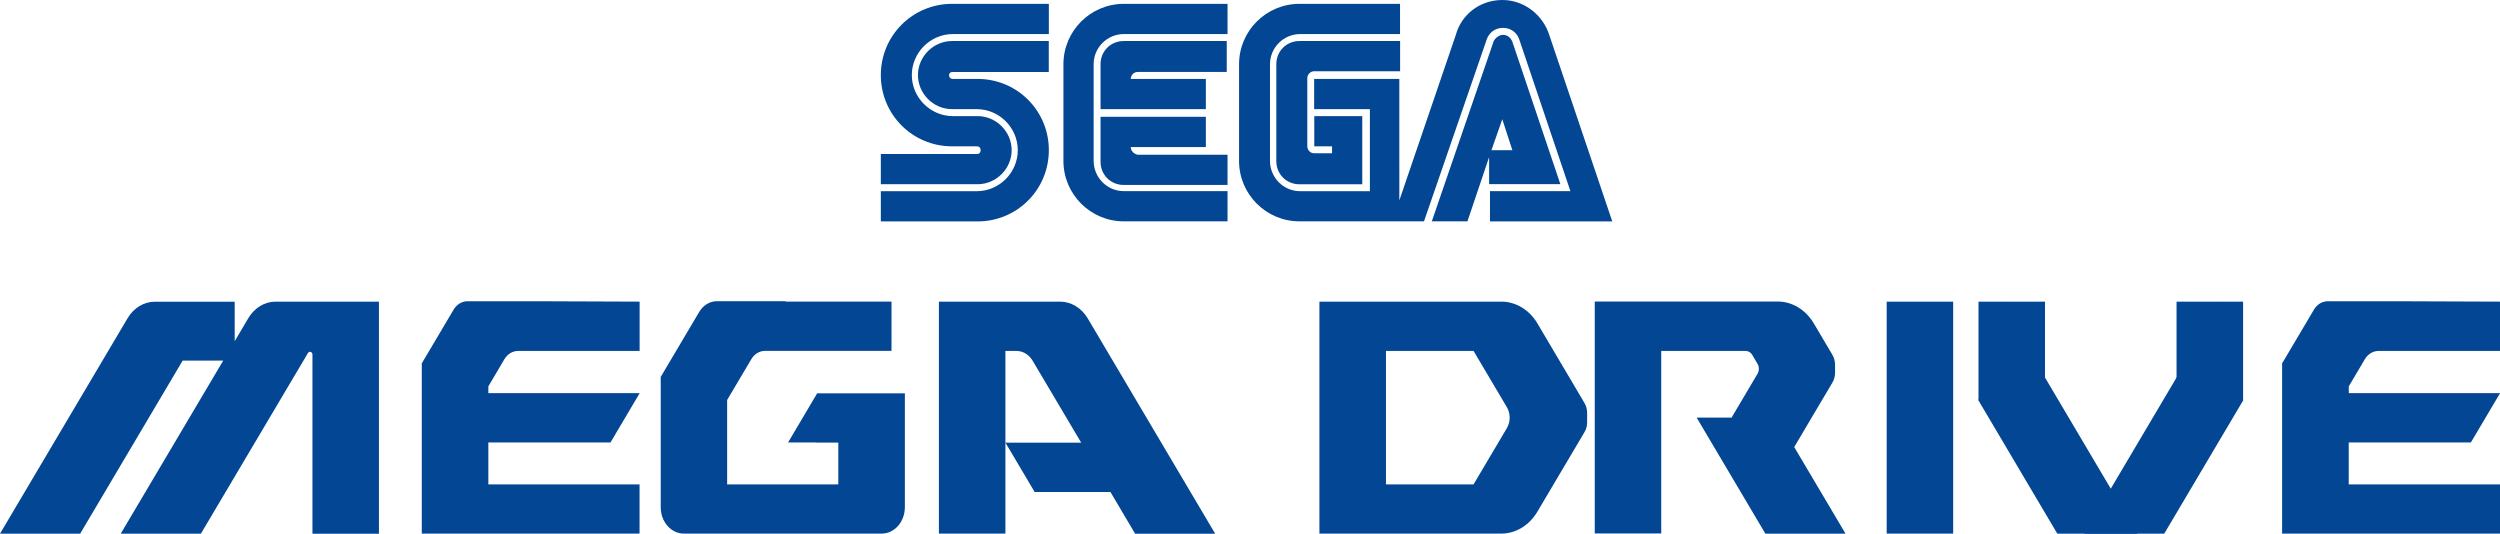 <?xml version="1.0" encoding="utf-8"?>
<!-- Generator: Adobe Illustrator 25.4.1, SVG Export Plug-In . SVG Version: 6.00 Build 0)  -->
<svg version="1.1" id="Layer_1" xmlns="http://www.w3.org/2000/svg" xmlns:xlink="http://www.w3.org/1999/xlink" x="0px" y="0px"
	 viewBox="0 0 3839 819.6" style="enable-background:new 0 0 3839 819.6;" xml:space="preserve">
<style type="text/css">
	.st0{fill:#FFFFFF;}
	.st1{fill:#034693;}
	.st2{fill:#FFFFFF;stroke:#3852A1;stroke-width:6.187;stroke-linecap:round;stroke-linejoin:round;stroke-miterlimit:10;}
	.st3{fill:#008ED6;}
	.st4{fill:#FF0000;}
	.st5{fill:url(#SVGID_1_);}
	.st6{fill:url(#SVGID_00000179613386034538699610000015364159640487061664_);}
	.st7{fill:#F4F8F4;}
	.st8{fill:url(#SVGID_00000047759199462920235110000008394611781957591936_);}
	.st9{fill:url(#SVGID_00000164503290347747866470000007848458840190988175_);}
	.st10{fill:url(#SVGID_00000083059654876375034000000018278691515459270539_);}
	.st11{fill:url(#SVGID_00000138567063916333316860000001603283116424300932_);}
	.st12{fill:url(#SVGID_00000059999857940076293370000003198724505557921981_);}
	.st13{fill:url(#SVGID_00000055705348103961576960000003087879705386128041_);}
	.st14{fill:url(#SVGID_00000152974188429511394360000007721438350197887153_);}
	.st15{fill:url(#SVGID_00000162335480400495399240000003377708626578579602_);}
	.st16{fill:url(#SVGID_00000018201003893588004100000002999349627401257610_);}
	.st17{fill:url(#SVGID_00000181786616998403372850000017904273341561816465_);}
	.st18{fill:url(#SVGID_00000002384565778370401730000000997881785669020089_);}
	.st19{fill:url(#SVGID_00000121272525851312087200000016648067993764230789_);}
	.st20{fill:url(#SVGID_00000090270911500856674670000005683955531574348468_);}
	.st21{fill:url(#SVGID_00000109001725267381763450000003334322109447963553_);}
	.st22{fill:url(#SVGID_00000008830223485818710350000015316512969497822106_);}
	.st23{fill:url(#SVGID_00000022541576701495182590000013558259599341802390_);}
	.st24{fill:url(#SVGID_00000126288512905917030290000018427939676443513250_);}
	.st25{fill:url(#SVGID_00000025417437955745300600000007493892405418150300_);}
	.st26{fill:url(#SVGID_00000065042484535558066280000003732277162576114349_);}
	.st27{fill:url(#SVGID_00000030480570118890380100000000987358560745997227_);}
	.st28{fill:url(#SVGID_00000080167325676571978140000015502772323350238869_);}
	.st29{fill:url(#SVGID_00000082368250573726306210000017448616310726412427_);}
	.st30{fill:#DBDCD9;}
	.st31{fill:url(#SVGID_00000163752978518422140630000005875349745880296112_);}
	.st32{fill:url(#SVGID_00000169544449993546254420000014451363507535364777_);}
	.st33{fill:url(#SVGID_00000167392908793968163410000011179926908154925460_);}
	.st34{fill:url(#SVGID_00000014593565683491428770000014569656356154284974_);}
	.st35{fill:url(#SVGID_00000045592091924031109490000005180399998892744847_);}
	.st36{fill:url(#SVGID_00000170975227778611421710000010084955342672546700_);}
	.st37{fill:url(#SVGID_00000016783804682324695590000005344758596438737837_);}
	.st38{fill:url(#SVGID_00000146464917853120249870000003710488427338346418_);}
	.st39{fill:url(#SVGID_00000155128704810230604470000012650972294906488727_);}
	.st40{fill:url(#SVGID_00000001632645447785340410000003952060788624992953_);}
	.st41{fill:url(#SVGID_00000018936018711049081820000010361614794714868113_);}
	.st42{fill:url(#SVGID_00000022557475499817927580000012678910122326037681_);}
	.st43{fill:url(#SVGID_00000116926197017425873830000009876493724459113099_);}
	.st44{fill:url(#SVGID_00000114031990188239609630000007160299620527098043_);}
	.st45{fill:url(#SVGID_00000005245391434672050060000004356474278768824495_);}
	.st46{fill:url(#SVGID_00000130608570502923033800000010283329653491380886_);}
	.st47{fill:url(#SVGID_00000014604425251962025420000016738872104722538887_);}
	.st48{fill:url(#SVGID_00000026843612582063531260000005430204496034017433_);}
	.st49{fill:url(#SVGID_00000101818423418004489200000000893666478492232630_);}
	.st50{fill:url(#SVGID_00000147192379671422186200000010183226118313995914_);}
	.st51{fill:url(#SVGID_00000067914497444500415260000010890497834179834526_);}
	.st52{fill:url(#SVGID_00000037682096511523170340000005045399905892461208_);}
	.st53{fill:url(#SVGID_00000041296453146896272770000001163872349022953102_);}
	.st54{fill:url(#SVGID_00000049224293183363955860000000095709150280002953_);}
	.st55{fill:url(#SVGID_00000040566906902184767980000013714930139942849446_);}
	.st56{fill:url(#SVGID_00000054237568568065564990000017855286554735923074_);}
	.st57{fill:url(#SVGID_00000098907126299317702370000000876407956875882125_);}
	.st58{fill:url(#SVGID_00000062193565512235326030000016264330891806326963_);}
	.st59{fill:url(#SVGID_00000085967968440525872140000010337693967666082947_);}
	.st60{fill:url(#SVGID_00000050643415723597649400000015798639521799439252_);}
	.st61{fill:url(#SVGID_00000127730761175196984280000002647655223439510923_);}
	.st62{fill:url(#SVGID_00000122000121671558004850000006908095436295750546_);}
	.st63{fill:url(#SVGID_00000031913869595407107530000010150442511387652524_);}
	.st64{fill:url(#SVGID_00000092441391459503158260000004304993898938710207_);}
	.st65{fill:url(#SVGID_00000000922717741716772800000011577810822905112988_);}
	.st66{fill:url(#SVGID_00000103248646851746941520000003616471117010932157_);}
	.st67{fill:url(#SVGID_00000052792156320087924300000000633031358482670776_);}
	.st68{fill:url(#SVGID_00000132781370187663840970000009146499221145465518_);}
	.st69{fill:url(#SVGID_00000003812442677480219790000004343203093017510283_);}
	.st70{fill:url(#SVGID_00000098942767027461679240000006926341103913375901_);}
	.st71{fill:url(#SVGID_00000150066228822171402160000010662202893956323984_);}
	.st72{fill:url(#SVGID_00000161613507641632348660000010982691985646608781_);}
	.st73{fill:url(#SVGID_00000001628447586763453860000009859339865435645084_);}
	.st74{fill:url(#SVGID_00000142139930238886811780000008262443854070453663_);}
	.st75{fill:url(#SVGID_00000009577906457743034980000009325919196423634873_);}
	.st76{fill:url(#SVGID_00000017513149488439662500000008572523511561793211_);}
	.st77{fill:url(#SVGID_00000070094989367980686970000017696980626275956906_);}
	.st78{fill:url(#SVGID_00000075861591300619425790000010784027956783625899_);}
	.st79{fill:url(#SVGID_00000094610238461932687280000014843013846083572400_);}
	.st80{fill:url(#SVGID_00000149345852030812423390000012069226688573875381_);}
	.st81{fill:url(#SVGID_00000145749932502173136580000015255783994598926248_);}
	.st82{fill:url(#SVGID_00000116226014155190696460000004122401571585986475_);}
	.st83{fill:url(#SVGID_00000166662751620807734230000016736330233981975970_);}
	.st84{fill:url(#SVGID_00000049210016516799319730000003078256423100143011_);}
	.st85{fill:url(#SVGID_00000131341329993131137830000014804573104539761846_);}
	.st86{fill:url(#SVGID_00000081640970161145449650000007708917137313529007_);}
	.st87{fill:url(#SVGID_00000021830339157040466510000017187883399058433212_);}
	.st88{fill:url(#SVGID_00000069357870901912030900000011840403784964422827_);}
	.st89{fill:url(#SVGID_00000131335886477738729860000000000995649354071429_);}
	.st90{fill:url(#SVGID_00000039838577970441243420000010152882158491789199_);}
	.st91{fill:url(#SVGID_00000101062826697162100830000007671846892958512299_);}
	.st92{fill:url(#SVGID_00000114765208452841913160000003934371117745198516_);}
	.st93{fill:url(#SVGID_00000161611029926564066700000016095569677495096468_);}
	.st94{fill:url(#SVGID_00000181056506618501481120000002081371341976761785_);}
	.st95{fill:url(#SVGID_00000138538259480248910690000014533891968501307284_);}
	.st96{fill:url(#SVGID_00000183942163899936418300000006958333926939411863_);}
	.st97{fill:url(#SVGID_00000106120682574172897410000007546120762874270399_);}
	.st98{fill:url(#SVGID_00000066500150290864309040000007335564675773322387_);}
	.st99{fill:url(#SVGID_00000096037842150461353520000013522182854769565619_);}
	.st100{fill:url(#SVGID_00000070840810481205085570000007935898709811380616_);}
	.st101{fill:url(#SVGID_00000168822102562717021630000001931608405972137372_);}
	.st102{fill:url(#SVGID_00000164481130235103695460000014278819285487323029_);}
	.st103{fill:url(#SVGID_00000151520849820065527220000009338050814322667953_);}
	.st104{fill:url(#SVGID_00000117654038547002471210000011608136644836941746_);}
	.st105{fill:url(#SVGID_00000010283149099268116620000011298126520482806460_);}
	.st106{fill:url(#SVGID_00000181088237748087480410000003560777742317568692_);}
	.st107{fill:url(#SVGID_00000156575785113214277770000010083292302670734502_);}
	.st108{fill:url(#SVGID_00000106843277815096543330000017468521297251168900_);}
	.st109{fill:url(#SVGID_00000088824523142758512680000014830951266855777965_);}
	.st110{fill:url(#SVGID_00000149353472046719204210000001762833274154617533_);}
	.st111{fill:url(#SVGID_00000129913109143060929810000007948501802128205448_);}
	.st112{fill:url(#SVGID_00000067226013788218140950000007446706773430856066_);}
	.st113{fill:url(#SVGID_00000129912940445284976400000003739347329519037063_);}
	.st114{fill:url(#SVGID_00000121999339937745133550000007373493409566567862_);}
	.st115{fill:url(#SVGID_00000048490921498210702630000008883090296399205527_);}
	.st116{fill:url(#SVGID_00000032647612586579395050000003734372331508981693_);}
	.st117{fill:url(#SVGID_00000105390478225188121370000015699138965016275382_);}
	.st118{fill:url(#SVGID_00000066515573173723334700000012165745043941229209_);}
	.st119{fill:url(#SVGID_00000151502476049643791980000005061162663284565435_);}
	.st120{fill:url(#SVGID_00000123419478619710136040000010132316565488581564_);}
	.st121{fill:url(#SVGID_00000026853556388177342510000013704793364935126712_);}
	.st122{fill:url(#SVGID_00000161597761449322408720000009214855550559876767_);}
	.st123{fill:url(#SVGID_00000176037565204285541410000013175010521244633743_);}
	.st124{fill:url(#SVGID_00000158029000221416423960000014265376149244855455_);}
	.st125{fill:url(#SVGID_00000078763956761126160230000001724009200403105467_);}
	.st126{fill:url(#SVGID_00000061435718041740225930000002946981332841343908_);}
	.st127{fill:url(#SVGID_00000044889871077466466730000002717507660895299727_);}
	.st128{fill:url(#SVGID_00000036964032358784686320000006437786785662256793_);}
	.st129{fill:url(#SVGID_00000091007292146914695950000000916525624919423421_);}
	.st130{fill:url(#SVGID_00000109021196437946630200000016924585450451459485_);}
	.st131{fill:url(#SVGID_00000110473228271871378030000016715067850810545307_);}
	.st132{fill:url(#SVGID_00000135678826101035007550000011362070864334483868_);}
	.st133{fill:url(#SVGID_00000008132843614454124170000012864981341199531149_);}
	.st134{fill:url(#SVGID_00000016058095953587262720000018388533326789377922_);}
	.st135{fill:url(#SVGID_00000037690606605328323690000008187577680536679068_);}
	.st136{fill:url(#SVGID_00000013885691577684024720000000868262662313747593_);}
	.st137{fill:url(#SVGID_00000116233533155857573520000002413214998763610540_);}
	.st138{fill:url(#SVGID_00000029748092597161454460000008757812393574032788_);}
	.st139{fill:url(#SVGID_00000043435832151198278340000017212166584492955284_);}
	.st140{fill:url(#SVGID_00000010299814645281579320000000307140411583704734_);}
	.st141{fill:url(#SVGID_00000026871746777832988690000000557642876585684649_);}
	.st142{fill:url(#SVGID_00000119804007574179438600000017953706971056556678_);}
	.st143{fill:url(#SVGID_00000174601143305351523880000007787462856042391202_);}
	.st144{fill:url(#SVGID_00000124872588833371128030000018363697668134484364_);}
	.st145{fill:url(#SVGID_00000096020125236066041920000014645483046887595926_);}
	.st146{fill:url(#SVGID_00000175291002377798410130000015221011224029917850_);}
	.st147{fill:url(#SVGID_00000160164889807669797850000006271522037148764552_);}
	.st148{fill:url(#SVGID_00000085949071170688247660000007802411008791173020_);}
	.st149{fill:url(#SVGID_00000139288706438701755530000007335068468253384116_);}
	.st150{fill:url(#SVGID_00000049930540869984583660000008462435917181902743_);}
	.st151{fill:url(#SVGID_00000005240114668922449800000004390360388121916350_);}
	.st152{fill:url(#SVGID_00000138556402801339797060000010770218610594325673_);}
	.st153{fill:url(#SVGID_00000040548103325161333070000017681336101195035570_);}
	.st154{fill:url(#SVGID_00000117639919961659017590000014669683785023265436_);}
	.st155{fill:url(#SVGID_00000121966649710233462120000000085298929291043006_);}
	.st156{fill:url(#SVGID_00000005947524100146218100000000430918390381698949_);}
	.st157{fill:url(#SVGID_00000148655718827745976120000000022725071800857747_);}
	.st158{fill:url(#SVGID_00000098912955005996130540000000863597609653441419_);}
	.st159{fill:url(#SVGID_00000033365639586612724370000016173501720727036319_);}
	.st160{fill:url(#SVGID_00000163030310482883565540000016664539770787277975_);}
	.st161{fill:url(#SVGID_00000078753997539262247160000015112752139885123242_);}
	.st162{fill:url(#SVGID_00000101824420941053101700000000329589976411917755_);}
	.st163{fill:url(#SVGID_00000151526795314917109850000007334015182295726212_);}
	.st164{fill:url(#SVGID_00000152959707067420988110000004585530399420680862_);}
	.st165{fill:url(#SVGID_00000092454247494157900420000004690011971786949053_);}
	.st166{fill:url(#SVGID_00000034777102369785016220000011919765416838562713_);}
	.st167{fill:url(#SVGID_00000047057994906973815820000014677301932423175090_);}
	.st168{fill:url(#SVGID_00000028307207564379808270000009896889405079929763_);}
	.st169{fill:url(#SVGID_00000168091313647479373060000014246248104590443410_);}
	.st170{fill:url(#SVGID_00000178187257991314665380000009742831390998978750_);}
	.st171{fill:url(#SVGID_00000106829243962012937980000007244897870186505880_);}
	.st172{fill:url(#SVGID_00000115486792846186791270000000022511768695942590_);}
	.st173{fill:url(#SVGID_00000116913815165819790860000016546998547482367160_);}
	.st174{fill:url(#SVGID_00000065047089365886324690000011787317282994667146_);}
	.st175{fill:url(#SVGID_00000093888772923851993260000004420503229855839133_);}
	.st176{fill:url(#SVGID_00000178910647319111304690000008221853855589391498_);}
	.st177{fill:url(#SVGID_00000170276432691502756000000008251089026071905689_);}
	.st178{fill:url(#SVGID_00000062889662435564257700000011763024060698616739_);}
	.st179{fill:url(#SVGID_00000155148245243252389590000010596253576968736189_);}
	.st180{fill:url(#SVGID_00000138533656882331019930000012437998203684098229_);}
	.st181{fill:url(#SVGID_00000044138486489218894160000003977440543805833143_);}
	.st182{fill:url(#SVGID_00000042694290939451437880000013566515025709207465_);}
	.st183{fill:url(#SVGID_00000174583067416785129000000017555609861821385114_);}
	.st184{fill:url(#SVGID_00000016761486843720460480000003308010135916415111_);}
	.st185{fill:url(#SVGID_00000124840153729052659400000008243821838394982833_);}
	.st186{fill:url(#SVGID_00000043446616321958530000000003223163586622784953_);}
	.st187{fill:url(#SVGID_00000092443603219155094660000008363147924904879777_);}
	.st188{fill:url(#SVGID_00000036213171108136920630000011958150365921572020_);}
	.st189{fill:url(#SVGID_00000125562560821206764940000003117188609786685844_);}
	.st190{fill:url(#SVGID_00000128460926503601130050000009237379594213060492_);}
	.st191{fill:url(#SVGID_00000134233026984853064130000012707669027868865168_);}
	.st192{fill:url(#SVGID_00000031208244773960479320000014750570301169320380_);}
	.st193{fill:url(#SVGID_00000044145712441485589530000004462546653325301893_);}
	.st194{fill:url(#SVGID_00000181784376733839925580000008992897698207911301_);}
	.st195{fill:#F6F7F7;}
	.st196{fill:url(#SVGID_00000133512086171526157590000005244466900281263031_);}
	.st197{fill:url(#SVGID_00000106859761012433765130000015019335715114448517_);}
	.st198{fill:url(#SVGID_00000154411029397447709500000006185079130789480606_);}
	.st199{fill:url(#SVGID_00000128479144263448971630000017780143042948931726_);}
	.st200{fill:url(#SVGID_00000069396343568860710640000004914349586879991945_);}
	.st201{fill:url(#SVGID_00000148627888298488628940000005785013917748448700_);}
	.st202{fill:url(#SVGID_00000043434786315253724060000009360517240116840346_);}
	.st203{fill:url(#SVGID_00000180352322529769684370000005889096019792197817_);}
	.st204{fill:url(#SVGID_00000091009659479757339410000016711096484155794091_);}
	.st205{fill:url(#SVGID_00000182488016801594974910000008933989494189533315_);}
	.st206{fill:url(#SVGID_00000110467144011050366100000006906004884620598461_);}
	.st207{fill:url(#SVGID_00000117647352929664494230000015337311871864824987_);}
	.st208{fill:url(#SVGID_00000045584817678413620080000008673415754912367033_);}
	.st209{fill:url(#SVGID_00000134221514782128783970000010052242209286151593_);}
	.st210{fill:#A8988B;}
	.st211{fill:#0C0002;}
</style>
<g>
	<g>
		<g>
			<g>
				<rect x="2897.2" y="463.2" class="st1" width="102.1" height="356.2"/>
				<g>
					<polygon class="st1" points="3140.3,582.3 3038.2,615 3038.2,463.2 3140.3,463.2 					"/>
					<polygon class="st1" points="3444.5,615 3342.3,582.3 3342.3,463.2 3444.5,463.2 					"/>
					<polygon class="st1" points="3159.2,819.5 3282.2,819.5 3071.3,463.2 3038.2,615 					"/>
					<polygon class="st1" points="3323.4,819.5 3200.4,819.5 3411.3,463.2 3444.5,615 					"/>
				</g>
				<path class="st1" d="M381.3,488.6L360.4,524v-60.7H237.8c-16.8,0-32.5,9.5-41.9,25.4L0,819.5h123.1l157.4-265.8h62.3
					L185.4,819.5h123.1l164.4-277.4c2.1-3.5,6.9-1.8,6.9,2.4v275.1h102.1V463.2H423.2C406.4,463.2,390.7,472.7,381.3,488.6z"/>
				<path class="st1" d="M795.7,538.9h186.5v-75.7l-154.9-0.6H717.8c-8.5,0-16.4,4.8-21.1,12.7l-49,82.7v261.4h334.4v-75.6H749.9
					v-64.4h187.6l44.8-75.7H749.9v-10.4l24.7-41.8C779.3,543.7,787.2,538.9,795.7,538.9z"/>
				<path class="st1" d="M3652.5,538.9H3839v-75.7l-154.9-0.6h-109.6c-8.5,0-16.4,4.8-21.1,12.7l-49,82.7v261.4H3839v-75.6h-232.3
					v-64.4h187.6l44.8-75.7h-232.3v-10.4l24.7-41.8C3636.2,543.7,3644.1,538.9,3652.5,538.9z"/>
				<path class="st1" d="M1866,819.5l-195.7-330.6c-9.5-16-25.4-25.7-42.4-25.7h-186.1v356.2h102.1V679.7V538.9h17
					c9.9,0,19.2,5.6,24.8,15l74.6,125.9H1544l44.8,75.7h0.2h116.2l37.9,64.1H1866z"/>
				<path class="st1" d="M1388.9,604H1378h-90.8h-32.4l-44.6,75.4h43.6v0.3h33.5v64.1h-170.7V614.2l37.1-62.6
					c4.7-8,12.6-12.8,21.1-12.8H1369v-75.7h-162.9l0.4-0.6h-105.5c-11,0-21.2,6.2-27.3,16.5l-59.1,99.8V779
					c0,22.3,15.9,40.4,35.6,40.4h40.4h26.1h170.6h66.6c19.6,0,35.6-18.1,35.6-40.4v-35.2V604H1388.9z"/>
				<path class="st1" d="M2360.9,496.7c-12.4-20.9-33.1-33.5-55.4-33.5h-87.6h-191.8v356.2h257.2h22c22.2,0,43-12.6,55.4-33.5
					l72.5-122.4c2.6-4.4,4-9.7,4-15V634c0-5.3-1.4-10.6-4-15L2360.9,496.7z M2262.8,743.8h-134.5V538.9h134.5l51.1,86.3
					c5.8,9.8,5.8,22.5,0,32.3L2262.8,743.8z"/>
				<path class="st1" d="M2755.2,686.5l58.7-99.1c2.6-4.4,4-9.7,4-15v-12.4c0-5.3-1.4-10.6-4-15l-28.7-48.5
					c-12.4-20.9-33.2-33.5-55.4-33.5h-87.5h-193.4v356.2h102.1V538.9h129.6c4.1,0,7.9,2.3,10.2,6.1l8,13.6c2.8,4.7,2.8,10.8,0,15.5
					l-39.8,67.2h-53.6l105.5,178.2h123.1L2755.2,686.5z"/>
			</g>
		</g>
		<g>
			<g>
				<g>
					<path class="st1" d="M1501.2,236.5h-148.6v46.4h148.6c28.5,0,52.3-23.8,52.3-52.3s-23.8-52.3-52.3-52.3h-38
						c-34.5,0-63-28.5-63-63s28.5-63,63-63h147.4V5.9H1462c-60.6,0-109.4,48.7-109.4,109.4s48.7,109.4,109.4,109.4h38
						c3.6,0,5.9,2.4,5.9,5.9C1505.9,234.1,1503.5,236.5,1501.2,236.5z"/>
					<path class="st1" d="M1461.9,110.6h148.6V63h-148.6c-28.5,0-52.3,23.8-52.3,52.3s23.8,52.3,52.3,52.3h38c34.5,0,63,28.5,63,63
						s-28.5,63-63,63h-147.3v46.4h148.6c60.6,0,109.4-48.7,109.4-109.4s-48.7-109.4-109.4-109.4h-38c-3.6,0-5.9-2.4-5.9-5.9
						C1457.2,112.9,1459.6,110.6,1461.9,110.6z"/>
				</g>
				<g>
					<path class="st1" d="M1995.6,63c-20.2,0-35.7,15.5-35.7,35.7v148.6c0,20.2,15.5,35.7,35.7,35.7h96.3V178.3h-73.7v46.4h27.3
						v10.7h-27.3c-5.9,0-10.7-4.8-10.7-10.7V120.1c0-5.9,4.8-10.7,10.7-10.7H2150V63H1995.6z"/>
					<path class="st1" d="M2287.9,282.8h108.2l-73.7-218.6c-2.4-5.9-7.1-10.7-14.3-10.7c-5.9,0-11.9,4.8-14.3,9.5l-95.1,276.9h54.7
						l33.3-98.7v41.6H2287.9z M2306.9,183.1l15.5,47.5h-32.1L2306.9,183.1z"/>
					<path class="st1" d="M2379.4,54.7c-9.5-30.9-38-54.7-72.5-54.7s-63,22.6-71.3,53.5l-86.8,254.3V121.2h-130.8v46.4h85.6v126
						h-107c-26.2,0-46.4-21.4-46.4-46.4V98.7c0-26.2,21.4-46.4,46.4-46.4h153.3V5.9h-154.5c-51.1,0-92.7,41.6-92.7,92.7v148.6
						c0,51.1,41.6,92.7,92.7,92.7h191.3l96.3-279.3c3.6-10.7,13.1-17.8,25-17.8c11.9,0,21.4,7.1,25,17.8l78.5,232.9H2288v46.5h187.8
						l0,0L2379.4,54.7z"/>
				</g>
				<g>
					<path class="st1" d="M1725.8,293.5c-26.2,0-46.4-21.4-46.4-46.4V98.7c0-26.2,21.4-46.4,46.4-46.4H1885V5.9h-159.3
						c-51.1,0-92.7,41.6-92.7,92.7v148.6c0,51.1,41.6,92.7,92.7,92.7H1885v-46.4L1725.8,293.5L1725.8,293.5z"/>
					<path class="st1" d="M1736.4,225.8h115.3v-46.4h-161.7v68.9c0,20.2,15.5,35.7,35.7,35.7H1885v-46.4h-137.9
						C1741.2,236.5,1736.4,231.7,1736.4,225.8z"/>
					<path class="st1" d="M1851.7,121.2h-115.3c0-5.9,4.8-10.7,10.7-10.7h136.7V63h-158.1c-20.2,0-35.7,15.5-35.7,35.7v68.9h161.7
						C1851.7,167.6,1851.7,121.2,1851.7,121.2z"/>
				</g>
			</g>
		</g>
	</g>
</g>
</svg>
